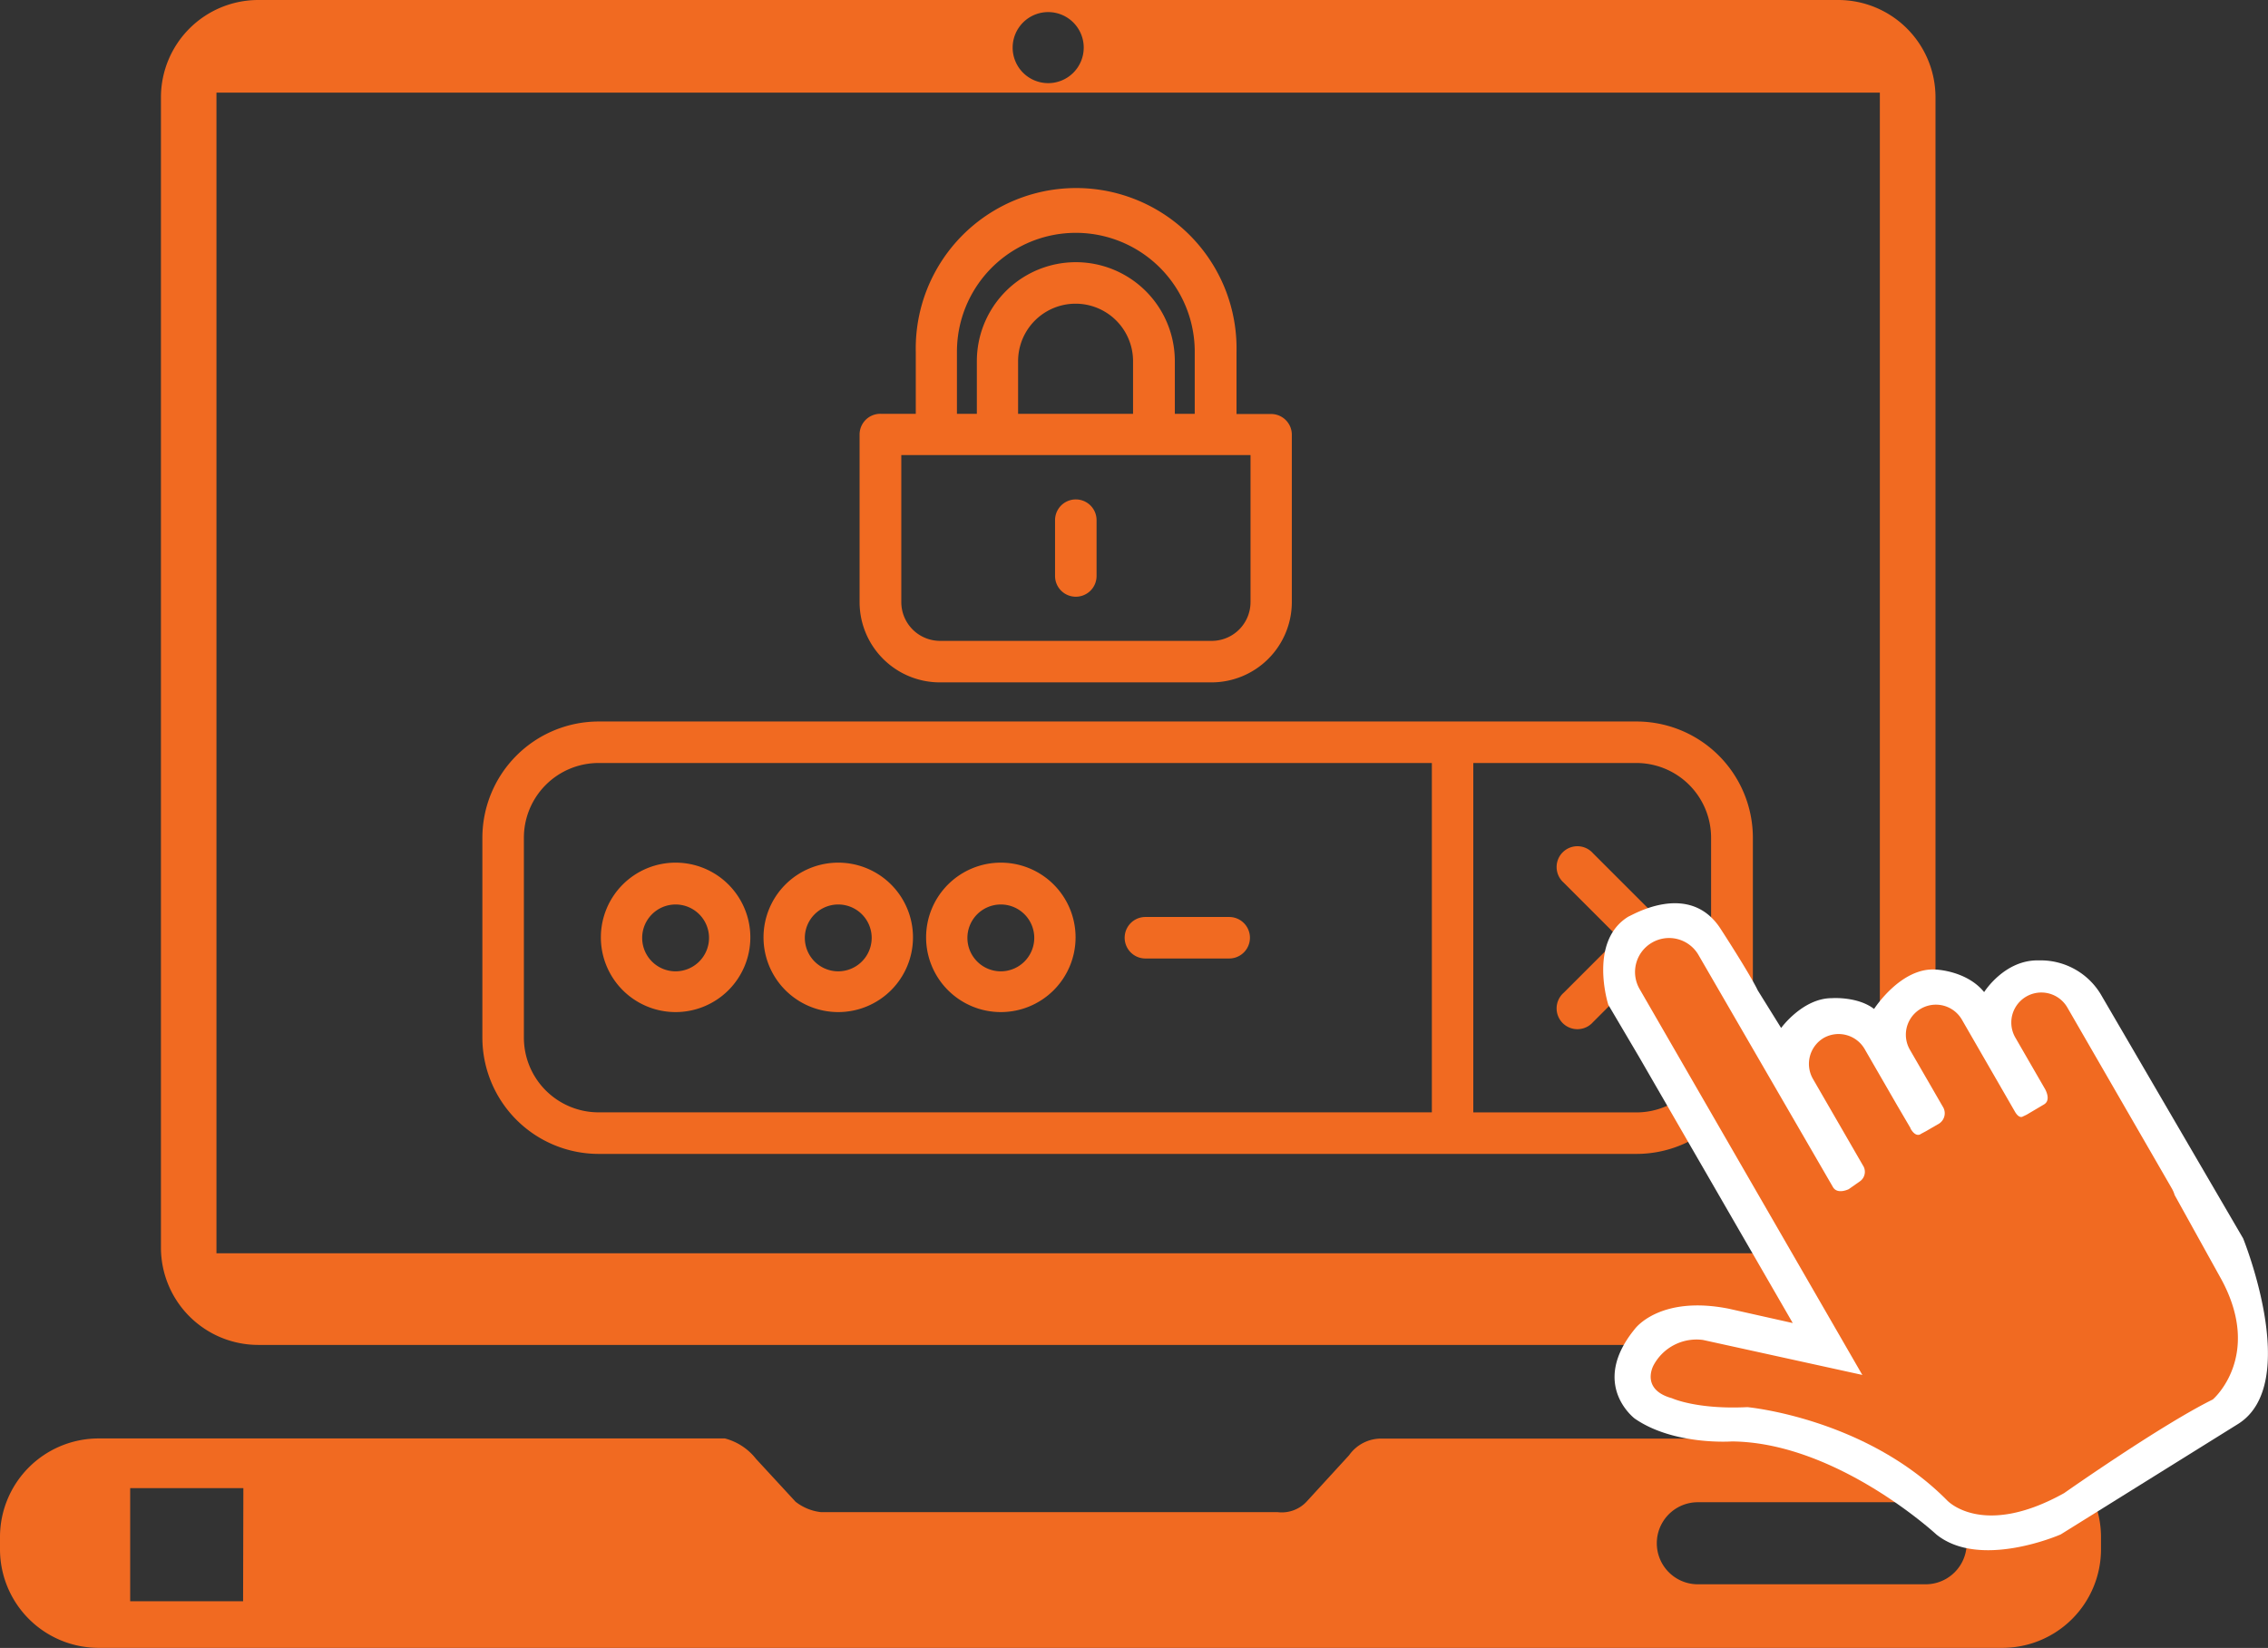 <svg xmlns="http://www.w3.org/2000/svg" viewBox="0 0 333.82 242.61"><rect x="0" y="0" width="333.82" height="242.61" fill="#333333" stroke="none"/><defs><style>.cls-1{fill:#f16a21;}.cls-2{fill:none;stroke:#f16a21;stroke-miterlimit:10;}.cls-3{fill:#fff;}</style></defs><title>Asset 61</title><g id="Layer_2" data-name="Layer 2"><g id="Layer_1-2" data-name="Layer 1"><path class="cls-1" d="M294.78,211.79H203.36a5.77,5.77,0,0,0-4.79,2.45l-6.2,6.77a5,5,0,0,1-4.32,1.61h-67.2a7.39,7.39,0,0,1-3.75-1.53l-5.83-6.32a8.57,8.57,0,0,0-4.57-3H14.47A14.52,14.52,0,0,0,0,226.26v1.87a14.52,14.52,0,0,0,14.47,14.47h280.3a14.52,14.52,0,0,0,14.47-14.47v-1.87A14.52,14.52,0,0,0,294.78,211.79Zm-259,23.95H19.16V219.08H35.82Zm247.61-2.5H249.9a6,6,0,1,1,0-12.08h33.53a6,6,0,1,1,0,12.08Z"/><path class="cls-1" d="M270.59,0H38A14.33,14.33,0,0,0,23.69,14.29V183.75A14.33,14.33,0,0,0,38,198H270.59a14.33,14.33,0,0,0,14.29-14.29V14.29A14.33,14.33,0,0,0,270.59,0ZM154.29,1.78A5.23,5.23,0,1,1,149.05,7,5.23,5.23,0,0,1,154.29,1.78ZM276.69,184.51H31.86V13.64H276.69Z"/><g id="_Group_" data-name="&lt;Group&gt;"><path id="_Compound_Path_" data-name="&lt;Compound Path&gt;" class="cls-1" d="M138.33,100.46h40a11.83,11.83,0,0,0,11.81-11.81V64a3.05,3.05,0,0,0-3.05-3.05H182V51.78a23.61,23.61,0,1,0-47.21,0v9.14h-5.17A3.05,3.05,0,0,0,126.52,64V88.65A11.82,11.82,0,0,0,138.33,100.46Zm2.52-48.68a17.5,17.5,0,0,1,35,0v9.14h-2.93V53.17a14.57,14.57,0,0,0-29.14,0v7.75h-2.93V51.78Zm9,9.14V53.17a8.46,8.46,0,1,1,16.92,0v7.75ZM132.63,67h51.43V88.65a5.71,5.71,0,0,1-5.7,5.7h-40a5.71,5.71,0,0,1-5.7-5.7V67Z"/><path id="_Path_" data-name="&lt;Path&gt;" class="cls-1" d="M158.35,87.85a3.05,3.05,0,0,0,3.05-3.05V76.58a3.05,3.05,0,0,0-6.11,0V84.8A3.05,3.05,0,0,0,158.35,87.85Z"/><path id="_Compound_Path_2" data-name="&lt;Compound Path&gt;" class="cls-1" d="M240.85,106.22H88.11A17.13,17.13,0,0,0,71,123.33v29.44a17.13,17.13,0,0,0,17.11,17.11H240.85A17.13,17.13,0,0,0,258,152.77V123.33A17.13,17.13,0,0,0,240.85,106.22ZM77.11,152.77V123.33a11,11,0,0,1,11-11H210.75v51.43H88.11A11,11,0,0,1,77.11,152.77Zm174.74,0a11,11,0,0,1-11,11h-24V112.33h24a11,11,0,0,1,11,11Z"/><path id="_Path_2" data-name="&lt;Path&gt;" class="cls-1" d="M234.46,125.61a3.06,3.06,0,1,0-4.32,4.32l8.12,8.12-8.12,8.12a3.06,3.06,0,1,0,4.32,4.32l10.28-10.28a3.06,3.06,0,0,0,0-4.32Z"/><path id="_Compound_Path_3" data-name="&lt;Compound Path&gt;" class="cls-1" d="M99.44,127a11,11,0,1,0,11,11A11,11,0,0,0,99.44,127Zm0,16a4.92,4.92,0,1,1,4.92-4.92A4.93,4.93,0,0,1,99.44,143Z"/><path id="_Compound_Path_4" data-name="&lt;Compound Path&gt;" class="cls-1" d="M123.38,127a11,11,0,1,0,11,11A11,11,0,0,0,123.38,127Zm0,16A4.92,4.92,0,1,1,128.3,138,4.93,4.93,0,0,1,123.38,143Z"/><path id="_Compound_Path_5" data-name="&lt;Compound Path&gt;" class="cls-1" d="M147.31,127a11,11,0,1,0,11,11A11,11,0,0,0,147.31,127Zm0,16a4.92,4.92,0,1,1,4.92-4.92A4.93,4.93,0,0,1,147.31,143Z"/><path id="_Path_3" data-name="&lt;Path&gt;" class="cls-1" d="M180.92,135H168.59a3.05,3.05,0,1,0,0,6.11h12.33a3.05,3.05,0,0,0,0-6.11Z"/></g><path class="cls-2" d="M327,188.43l-6.92-12.49a4.38,4.38,0,0,0-.43-1l-15.36-26.61a4.42,4.42,0,0,0-7.66,4.42l4.42,7.66c.32.65.66,1.71-.24,2.21l-2.52,1.49-.59.28s-.51.35-1.14-.75l-1.45-2.52-6.34-11a4.42,4.42,0,0,0-7.66,4.42l3.22,5.57h0l1.5,2.6h0l.11.19a1.81,1.81,0,0,1-.52,2.51l-1.93,1.12-.75.4s-.71.65-1.54-.79l0-.06-2-3.41h0l-4.76-8.25a4.44,4.44,0,0,0-6-1.62h0a4.44,4.44,0,0,0-1.62,6l4.75,8.22h0l2.21,3.83h0l.41.71a1.71,1.71,0,0,1-.37,2.31l-1.71,1.2s-1.66.83-2.32-.3h0L250,140.6a5,5,0,0,0-6.84-1.83h0a5,5,0,0,0-1.83,6.84L274,202.23l.12.19v0l-23.46-5.15a7.17,7.17,0,0,0-7.28,3.73s-2,3.55,2.71,4.85c0,0,3.64,1.68,11.1,1.31,0,0,17.39,1.59,29.39,13.72,0,0,5.16,5.66,17.23-1.06,0,0,14.22-10,21.87-13.78C325.69,206.06,333.06,199.72,327,188.43Z"/><path class="cls-3" d="M241.29,155.67l-4.57-7.75s-3-9.38,3-13c.23,0,8.86-5.41,13.53,1.82s5.46,9.05,5.46,9.05l3.45,5.55s3.17-4.39,7.47-4.39c0,0,3.78-.28,6.21,1.59,0,0,4-6.25,9.2-5.79,0,0,4.47.19,7,3.31,0,0,3-4.81,8.07-4.67a10.32,10.32,0,0,1,9.1,5l20.95,35.93s8.71,21.46-.78,27.34l-26.07,16.24s-11.86,5.23-18.31,0c0,0-14.66-13.56-30.09-13.69,0,0-8.54.62-14.29-3.36,0,0-6.7-5,0-13.19,0,0,3.59-5,13.79-3l9.46,2.12Z"/><path class="cls-1" d="M327,188.43l-6.92-12.49a4.38,4.38,0,0,0-.43-1l-15.36-26.61a4.42,4.42,0,0,0-7.66,4.42l4.42,7.66c.32.65.66,1.71-.24,2.21l-2.52,1.49-.59.28s-.51.35-1.14-.75l-1.45-2.52-6.34-11a4.42,4.42,0,0,0-7.66,4.42l3.22,5.57h0l1.5,2.6h0l.11.19a1.81,1.81,0,0,1-.52,2.51l-1.93,1.12-.75.4s-.71.65-1.54-.79l0-.06-2-3.41h0l-4.76-8.25a4.44,4.44,0,0,0-6-1.62h0a4.44,4.44,0,0,0-1.62,6l4.75,8.22h0l2.21,3.83h0l.41.71a1.71,1.71,0,0,1-.37,2.31l-1.71,1.2s-1.66.83-2.32-.3h0L250,140.6a5,5,0,0,0-6.84-1.83h0a5,5,0,0,0-1.83,6.84L274,202.23l.12.19v0l-23.46-5.15a7.17,7.17,0,0,0-7.28,3.73s-2,3.55,2.71,4.85c0,0,3.64,1.68,11.1,1.31,0,0,17.39,1.59,29.39,13.72,0,0,5.16,5.66,17.23-1.06,0,0,14.22-10,21.87-13.78C325.69,206.06,333.06,199.72,327,188.43Z"/></g></g></svg>
